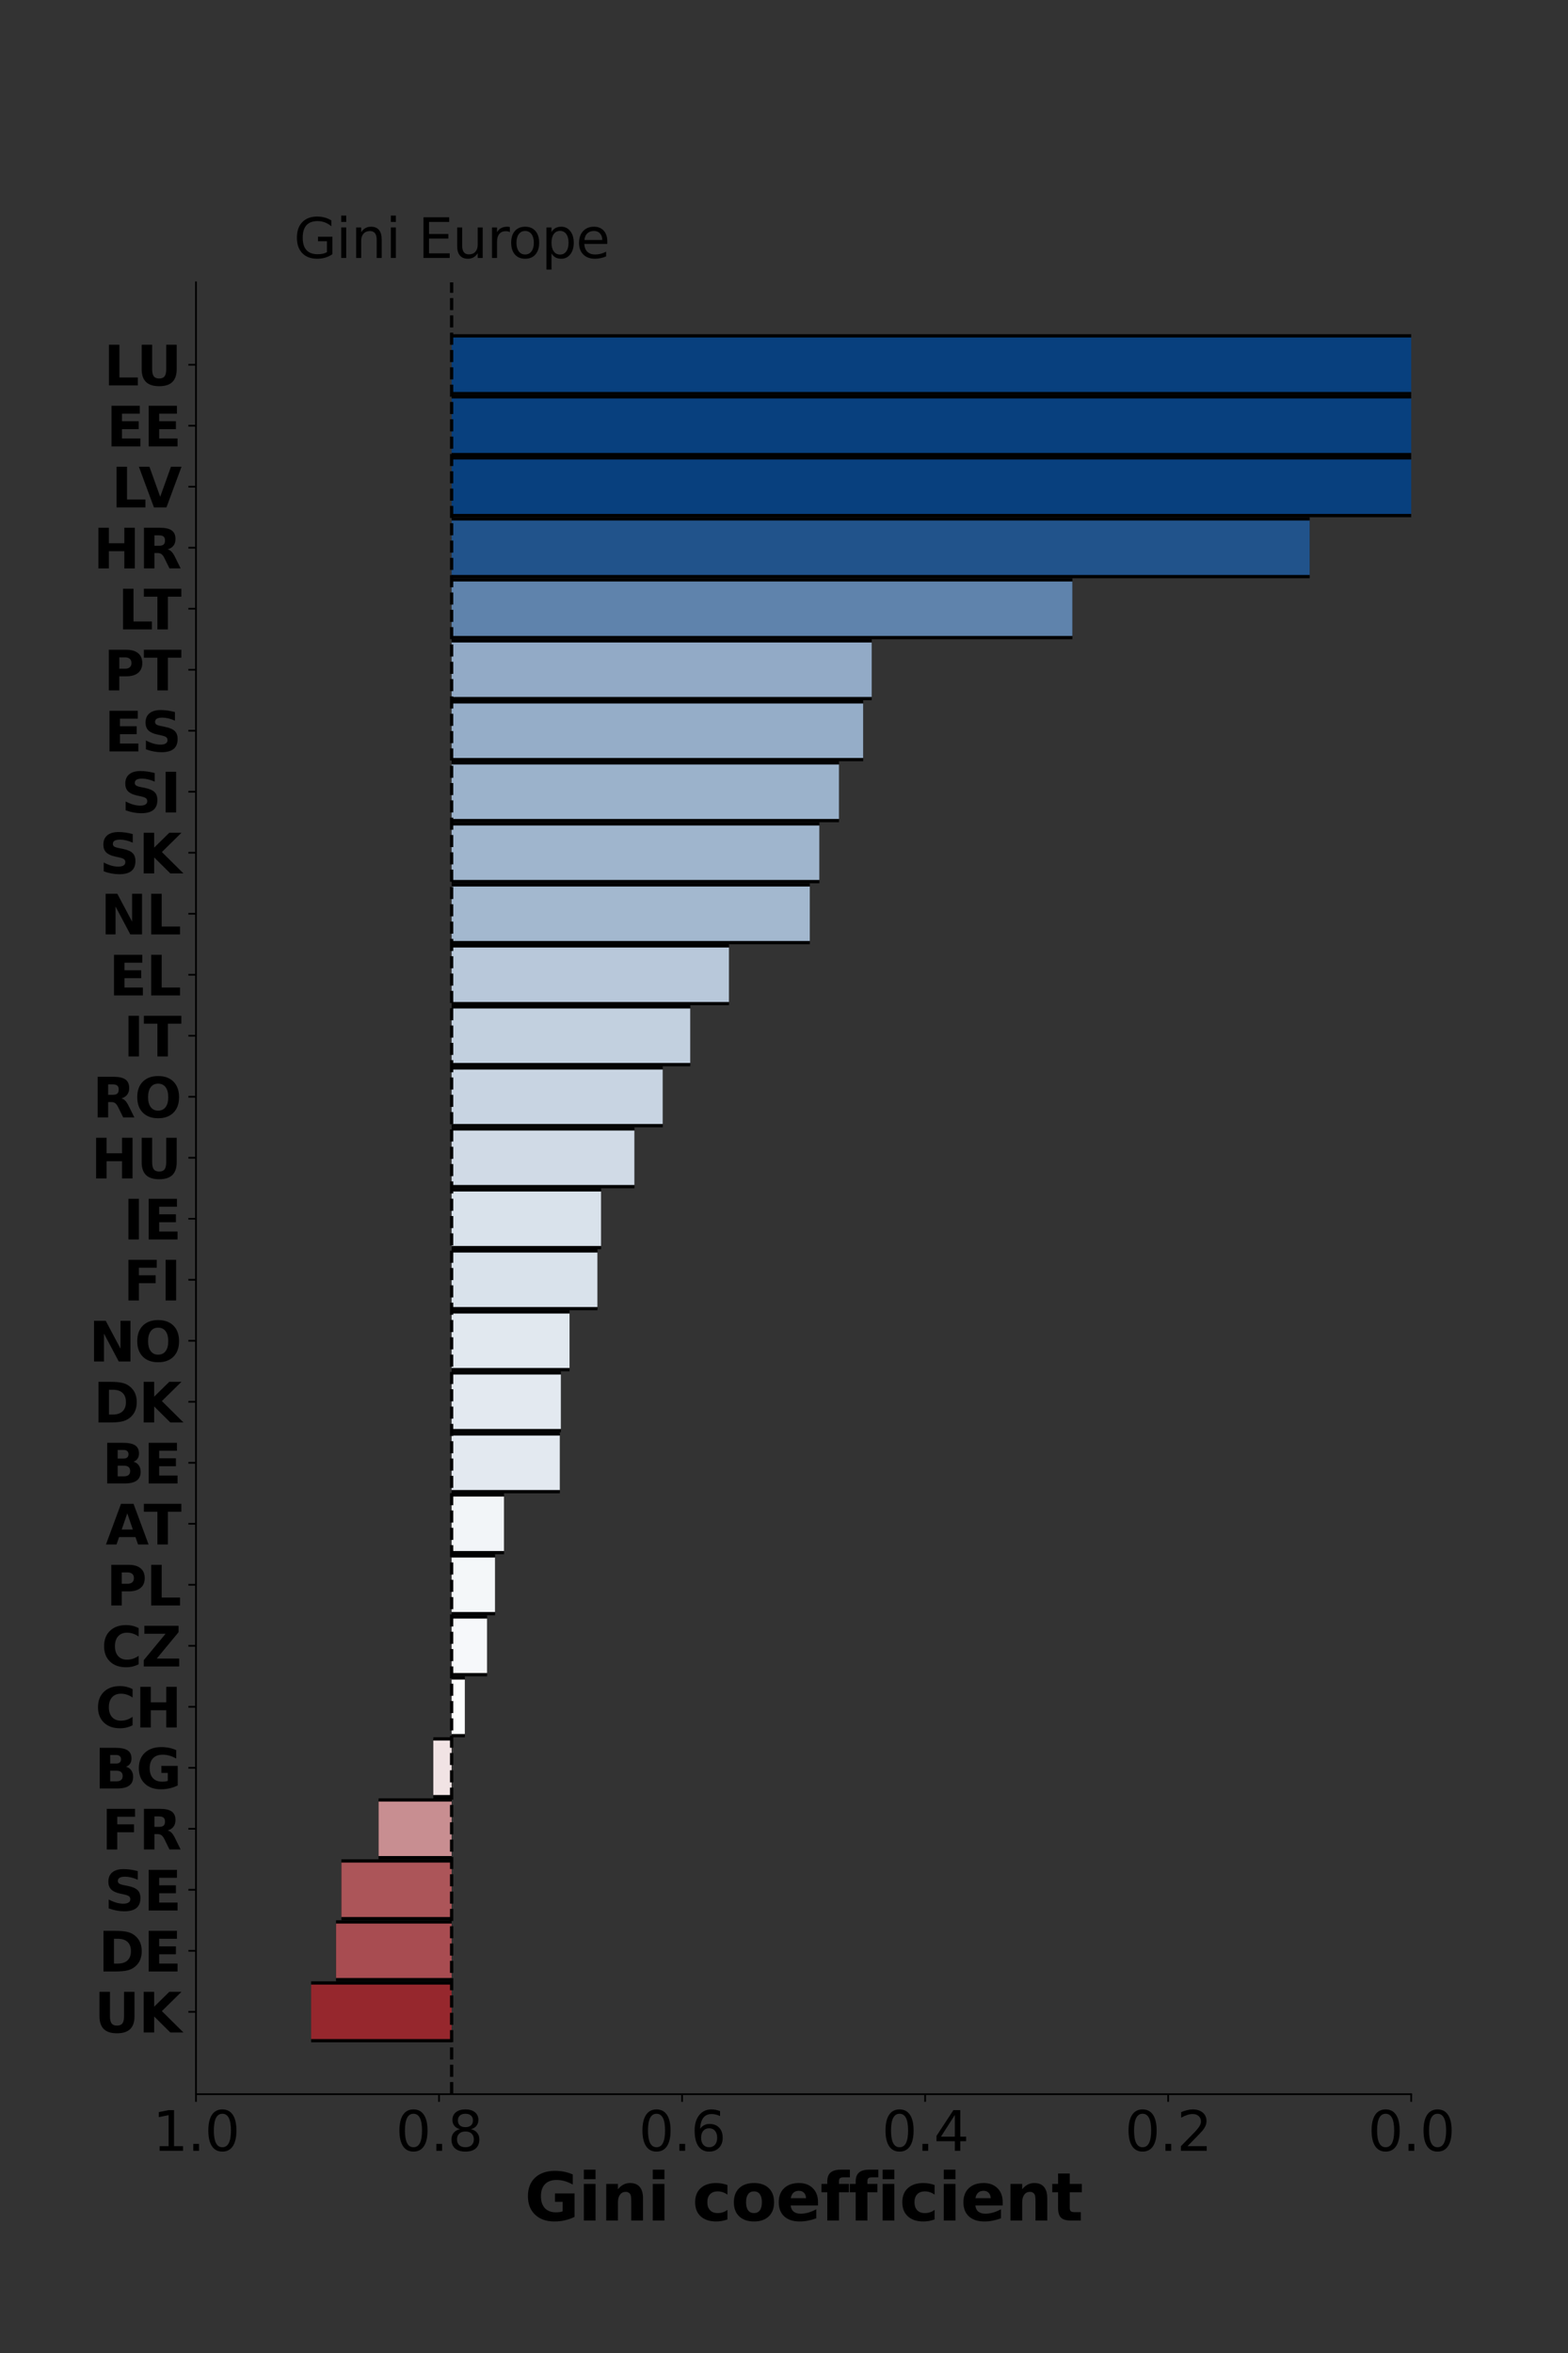 <?xml version="1.0" encoding="utf-8" standalone="no"?>
<!DOCTYPE svg PUBLIC "-//W3C//DTD SVG 1.1//EN"
  "http://www.w3.org/Graphics/SVG/1.1/DTD/svg11.dtd">
<svg xmlns:xlink="http://www.w3.org/1999/xlink" width="720pt" height="1080pt" viewBox="0 0 720 1080" xmlns="http://www.w3.org/2000/svg" version="1.1">
 <rect x="0" y="0" width="720" height="1080" fill="#333333" stroke="none"/>
 <defs>
  <style type="text/css">*{stroke-linejoin: round; stroke-linecap: butt}</style>
 </defs>
 <g id="figure_1">
  <g id="patch_1">
   <path d="M 0 1080 
L 720 1080 
L 720 0 
L 0 0 
L 0 1080 
z
" style="fill: none"/>
  </g>
  <g id="axes_1">
   <g id="patch_2">
    <path d="M 90 961.2 
L 648 961.2 
L 648 129.6 
L 90 129.6 
L 90 961.2 
z
" style="fill: none"/>
   </g>
   <g id="matplotlib.axis_1">
    <g id="xtick_1">
     <g id="line2d_1">
      <defs>
       <path id="m8bbf945f66" d="M 0 0 
L 0 3.5 
" style="stroke: #000000; stroke-width: 0.8"/>
      </defs>
      <g>
       <use xlink:href="#m8bbf945f66" x="648" y="961.2" style="stroke: #000000; stroke-width: 0.8"/>
      </g>
     </g>
     <g id="text_1">
      <!-- 0.0 -->
      <g transform="translate(628.121 987.196) scale(0.25 -0.25)">
       <defs>
        <path id="DejaVuSans-30" d="M 2034 4250 
Q 1547 4250 1301 3770 
Q 1056 3291 1056 2328 
Q 1056 1369 1301 889 
Q 1547 409 2034 409 
Q 2525 409 2770 889 
Q 3016 1369 3016 2328 
Q 3016 3291 2770 3770 
Q 2525 4250 2034 4250 
z
M 2034 4750 
Q 2819 4750 3233 4129 
Q 3647 3509 3647 2328 
Q 3647 1150 3233 529 
Q 2819 -91 2034 -91 
Q 1250 -91 836 529 
Q 422 1150 422 2328 
Q 422 3509 836 4129 
Q 1250 4750 2034 4750 
z
" transform="scale(0.016)"/>
        <path id="DejaVuSans-2e" d="M 684 794 
L 1344 794 
L 1344 0 
L 684 0 
L 684 794 
z
" transform="scale(0.016)"/>
       </defs>
       <use xlink:href="#DejaVuSans-30"/>
       <use xlink:href="#DejaVuSans-2e" x="63.623"/>
       <use xlink:href="#DejaVuSans-30" x="95.41"/>
      </g>
     </g>
    </g>
    <g id="xtick_2">
     <g id="line2d_2">
      <g>
       <use xlink:href="#m8bbf945f66" x="536.4" y="961.2" style="stroke: #000000; stroke-width: 0.8"/>
      </g>
     </g>
     <g id="text_2">
      <!-- 0.2 -->
      <g transform="translate(516.521 987.196) scale(0.25 -0.25)">
       <defs>
        <path id="DejaVuSans-32" d="M 1228 531 
L 3431 531 
L 3431 0 
L 469 0 
L 469 531 
Q 828 903 1448 1529 
Q 2069 2156 2228 2338 
Q 2531 2678 2651 2914 
Q 2772 3150 2772 3378 
Q 2772 3750 2511 3984 
Q 2250 4219 1831 4219 
Q 1534 4219 1204 4116 
Q 875 4013 500 3803 
L 500 4441 
Q 881 4594 1212 4672 
Q 1544 4750 1819 4750 
Q 2544 4750 2975 4387 
Q 3406 4025 3406 3419 
Q 3406 3131 3298 2873 
Q 3191 2616 2906 2266 
Q 2828 2175 2409 1742 
Q 1991 1309 1228 531 
z
" transform="scale(0.016)"/>
       </defs>
       <use xlink:href="#DejaVuSans-30"/>
       <use xlink:href="#DejaVuSans-2e" x="63.623"/>
       <use xlink:href="#DejaVuSans-32" x="95.41"/>
      </g>
     </g>
    </g>
    <g id="xtick_3">
     <g id="line2d_3">
      <g>
       <use xlink:href="#m8bbf945f66" x="424.8" y="961.2" style="stroke: #000000; stroke-width: 0.8"/>
      </g>
     </g>
     <g id="text_3">
      <!-- 0.4 -->
      <g transform="translate(404.921 987.196) scale(0.25 -0.25)">
       <defs>
        <path id="DejaVuSans-34" d="M 2419 4116 
L 825 1625 
L 2419 1625 
L 2419 4116 
z
M 2253 4666 
L 3047 4666 
L 3047 1625 
L 3713 1625 
L 3713 1100 
L 3047 1100 
L 3047 0 
L 2419 0 
L 2419 1100 
L 313 1100 
L 313 1709 
L 2253 4666 
z
" transform="scale(0.016)"/>
       </defs>
       <use xlink:href="#DejaVuSans-30"/>
       <use xlink:href="#DejaVuSans-2e" x="63.623"/>
       <use xlink:href="#DejaVuSans-34" x="95.41"/>
      </g>
     </g>
    </g>
    <g id="xtick_4">
     <g id="line2d_4">
      <g>
       <use xlink:href="#m8bbf945f66" x="313.2" y="961.2" style="stroke: #000000; stroke-width: 0.8"/>
      </g>
     </g>
     <g id="text_4">
      <!-- 0.6 -->
      <g transform="translate(293.321 987.196) scale(0.25 -0.25)">
       <defs>
        <path id="DejaVuSans-36" d="M 2113 2584 
Q 1688 2584 1439 2293 
Q 1191 2003 1191 1497 
Q 1191 994 1439 701 
Q 1688 409 2113 409 
Q 2538 409 2786 701 
Q 3034 994 3034 1497 
Q 3034 2003 2786 2293 
Q 2538 2584 2113 2584 
z
M 3366 4563 
L 3366 3988 
Q 3128 4100 2886 4159 
Q 2644 4219 2406 4219 
Q 1781 4219 1451 3797 
Q 1122 3375 1075 2522 
Q 1259 2794 1537 2939 
Q 1816 3084 2150 3084 
Q 2853 3084 3261 2657 
Q 3669 2231 3669 1497 
Q 3669 778 3244 343 
Q 2819 -91 2113 -91 
Q 1303 -91 875 529 
Q 447 1150 447 2328 
Q 447 3434 972 4092 
Q 1497 4750 2381 4750 
Q 2619 4750 2861 4703 
Q 3103 4656 3366 4563 
z
" transform="scale(0.016)"/>
       </defs>
       <use xlink:href="#DejaVuSans-30"/>
       <use xlink:href="#DejaVuSans-2e" x="63.623"/>
       <use xlink:href="#DejaVuSans-36" x="95.41"/>
      </g>
     </g>
    </g>
    <g id="xtick_5">
     <g id="line2d_5">
      <g>
       <use xlink:href="#m8bbf945f66" x="201.6" y="961.2" style="stroke: #000000; stroke-width: 0.8"/>
      </g>
     </g>
     <g id="text_5">
      <!-- 0.8 -->
      <g transform="translate(181.721 987.196) scale(0.25 -0.25)">
       <defs>
        <path id="DejaVuSans-38" d="M 2034 2216 
Q 1584 2216 1326 1975 
Q 1069 1734 1069 1313 
Q 1069 891 1326 650 
Q 1584 409 2034 409 
Q 2484 409 2743 651 
Q 3003 894 3003 1313 
Q 3003 1734 2745 1975 
Q 2488 2216 2034 2216 
z
M 1403 2484 
Q 997 2584 770 2862 
Q 544 3141 544 3541 
Q 544 4100 942 4425 
Q 1341 4750 2034 4750 
Q 2731 4750 3128 4425 
Q 3525 4100 3525 3541 
Q 3525 3141 3298 2862 
Q 3072 2584 2669 2484 
Q 3125 2378 3379 2068 
Q 3634 1759 3634 1313 
Q 3634 634 3220 271 
Q 2806 -91 2034 -91 
Q 1263 -91 848 271 
Q 434 634 434 1313 
Q 434 1759 690 2068 
Q 947 2378 1403 2484 
z
M 1172 3481 
Q 1172 3119 1398 2916 
Q 1625 2713 2034 2713 
Q 2441 2713 2670 2916 
Q 2900 3119 2900 3481 
Q 2900 3844 2670 4047 
Q 2441 4250 2034 4250 
Q 1625 4250 1398 4047 
Q 1172 3844 1172 3481 
z
" transform="scale(0.016)"/>
       </defs>
       <use xlink:href="#DejaVuSans-30"/>
       <use xlink:href="#DejaVuSans-2e" x="63.623"/>
       <use xlink:href="#DejaVuSans-38" x="95.41"/>
      </g>
     </g>
    </g>
    <g id="xtick_6">
     <g id="line2d_6">
      <g>
       <use xlink:href="#m8bbf945f66" x="90" y="961.2" style="stroke: #000000; stroke-width: 0.8"/>
      </g>
     </g>
     <g id="text_6">
      <!-- 1.0 -->
      <g transform="translate(70.121 987.196) scale(0.25 -0.25)">
       <defs>
        <path id="DejaVuSans-31" d="M 794 531 
L 1825 531 
L 1825 4091 
L 703 3866 
L 703 4441 
L 1819 4666 
L 2450 4666 
L 2450 531 
L 3481 531 
L 3481 0 
L 794 0 
L 794 531 
z
" transform="scale(0.016)"/>
       </defs>
       <use xlink:href="#DejaVuSans-31"/>
       <use xlink:href="#DejaVuSans-2e" x="63.623"/>
       <use xlink:href="#DejaVuSans-30" x="95.41"/>
      </g>
     </g>
    </g>
    <g id="text_7">
     <!-- Gini coefficient -->
     <g transform="translate(240.884 1019.191) scale(0.3 -0.3)">
      <defs>
       <path id="DejaVuSans-Bold-47" d="M 4781 347 
Q 4331 128 3847 18 
Q 3363 -91 2847 -91 
Q 1681 -91 1000 561 
Q 319 1213 319 2328 
Q 319 3456 1012 4103 
Q 1706 4750 2913 4750 
Q 3378 4750 3804 4662 
Q 4231 4575 4609 4403 
L 4609 3438 
Q 4219 3659 3833 3768 
Q 3447 3878 3059 3878 
Q 2341 3878 1952 3476 
Q 1563 3075 1563 2328 
Q 1563 1588 1938 1184 
Q 2313 781 3003 781 
Q 3191 781 3352 804 
Q 3513 828 3641 878 
L 3641 1784 
L 2906 1784 
L 2906 2591 
L 4781 2591 
L 4781 347 
z
" transform="scale(0.016)"/>
       <path id="DejaVuSans-Bold-69" d="M 538 3500 
L 1656 3500 
L 1656 0 
L 538 0 
L 538 3500 
z
M 538 4863 
L 1656 4863 
L 1656 3950 
L 538 3950 
L 538 4863 
z
" transform="scale(0.016)"/>
       <path id="DejaVuSans-Bold-6e" d="M 4056 2131 
L 4056 0 
L 2931 0 
L 2931 347 
L 2931 1631 
Q 2931 2084 2911 2256 
Q 2891 2428 2841 2509 
Q 2775 2619 2662 2680 
Q 2550 2741 2406 2741 
Q 2056 2741 1856 2470 
Q 1656 2200 1656 1722 
L 1656 0 
L 538 0 
L 538 3500 
L 1656 3500 
L 1656 2988 
Q 1909 3294 2193 3439 
Q 2478 3584 2822 3584 
Q 3428 3584 3742 3212 
Q 4056 2841 4056 2131 
z
" transform="scale(0.016)"/>
       <path id="DejaVuSans-Bold-20" transform="scale(0.016)"/>
       <path id="DejaVuSans-Bold-63" d="M 3366 3391 
L 3366 2478 
Q 3138 2634 2908 2709 
Q 2678 2784 2431 2784 
Q 1963 2784 1702 2511 
Q 1441 2238 1441 1747 
Q 1441 1256 1702 982 
Q 1963 709 2431 709 
Q 2694 709 2930 787 
Q 3166 866 3366 1019 
L 3366 103 
Q 3103 6 2833 -42 
Q 2563 -91 2291 -91 
Q 1344 -91 809 395 
Q 275 881 275 1747 
Q 275 2613 809 3098 
Q 1344 3584 2291 3584 
Q 2566 3584 2833 3536 
Q 3100 3488 3366 3391 
z
" transform="scale(0.016)"/>
       <path id="DejaVuSans-Bold-6f" d="M 2203 2784 
Q 1831 2784 1636 2517 
Q 1441 2250 1441 1747 
Q 1441 1244 1636 976 
Q 1831 709 2203 709 
Q 2569 709 2762 976 
Q 2956 1244 2956 1747 
Q 2956 2250 2762 2517 
Q 2569 2784 2203 2784 
z
M 2203 3584 
Q 3106 3584 3614 3096 
Q 4122 2609 4122 1747 
Q 4122 884 3614 396 
Q 3106 -91 2203 -91 
Q 1297 -91 786 396 
Q 275 884 275 1747 
Q 275 2609 786 3096 
Q 1297 3584 2203 3584 
z
" transform="scale(0.016)"/>
       <path id="DejaVuSans-Bold-65" d="M 4031 1759 
L 4031 1441 
L 1416 1441 
Q 1456 1047 1700 850 
Q 1944 653 2381 653 
Q 2734 653 3104 758 
Q 3475 863 3866 1075 
L 3866 213 
Q 3469 63 3072 -14 
Q 2675 -91 2278 -91 
Q 1328 -91 801 392 
Q 275 875 275 1747 
Q 275 2603 792 3093 
Q 1309 3584 2216 3584 
Q 3041 3584 3536 3087 
Q 4031 2591 4031 1759 
z
M 2881 2131 
Q 2881 2450 2695 2645 
Q 2509 2841 2209 2841 
Q 1884 2841 1681 2658 
Q 1478 2475 1428 2131 
L 2881 2131 
z
" transform="scale(0.016)"/>
       <path id="DejaVuSans-Bold-66" d="M 2841 4863 
L 2841 4128 
L 2222 4128 
Q 1984 4128 1890 4042 
Q 1797 3956 1797 3744 
L 1797 3500 
L 2753 3500 
L 2753 2700 
L 1797 2700 
L 1797 0 
L 678 0 
L 678 2700 
L 122 2700 
L 122 3500 
L 678 3500 
L 678 3744 
Q 678 4316 997 4589 
Q 1316 4863 1984 4863 
L 2841 4863 
z
" transform="scale(0.016)"/>
       <path id="DejaVuSans-Bold-74" d="M 1759 4494 
L 1759 3500 
L 2913 3500 
L 2913 2700 
L 1759 2700 
L 1759 1216 
Q 1759 972 1856 886 
Q 1953 800 2241 800 
L 2816 800 
L 2816 0 
L 1856 0 
Q 1194 0 917 276 
Q 641 553 641 1216 
L 641 2700 
L 84 2700 
L 84 3500 
L 641 3500 
L 641 4494 
L 1759 4494 
z
" transform="scale(0.016)"/>
      </defs>
      <use xlink:href="#DejaVuSans-Bold-47"/>
      <use xlink:href="#DejaVuSans-Bold-69" x="82.08"/>
      <use xlink:href="#DejaVuSans-Bold-6e" x="116.357"/>
      <use xlink:href="#DejaVuSans-Bold-69" x="187.549"/>
      <use xlink:href="#DejaVuSans-Bold-20" x="221.826"/>
      <use xlink:href="#DejaVuSans-Bold-63" x="256.641"/>
      <use xlink:href="#DejaVuSans-Bold-6f" x="315.918"/>
      <use xlink:href="#DejaVuSans-Bold-65" x="384.619"/>
      <use xlink:href="#DejaVuSans-Bold-66" x="452.441"/>
      <use xlink:href="#DejaVuSans-Bold-66" x="495.947"/>
      <use xlink:href="#DejaVuSans-Bold-69" x="539.453"/>
      <use xlink:href="#DejaVuSans-Bold-63" x="573.73"/>
      <use xlink:href="#DejaVuSans-Bold-69" x="633.008"/>
      <use xlink:href="#DejaVuSans-Bold-65" x="667.285"/>
      <use xlink:href="#DejaVuSans-Bold-6e" x="735.107"/>
      <use xlink:href="#DejaVuSans-Bold-74" x="806.299"/>
     </g>
    </g>
   </g>
   <g id="matplotlib.axis_2">
    <g id="ytick_1">
     <g id="line2d_7">
      <defs>
       <path id="ma9be006d92" d="M 0 0 
L -3.5 0 
" style="stroke: #000000; stroke-width: 0.8"/>
      </defs>
      <g>
       <use xlink:href="#ma9be006d92" x="90" y="923.4" style="stroke: #000000; stroke-width: 0.8"/>
      </g>
     </g>
     <g id="text_8">
      <!-- UK -->
      <g transform="translate(43.328 932.898) scale(0.25 -0.25)">
       <defs>
        <path id="DejaVuSans-Bold-55" d="M 588 4666 
L 1791 4666 
L 1791 1869 
Q 1791 1291 1980 1042 
Q 2169 794 2597 794 
Q 3028 794 3217 1042 
Q 3406 1291 3406 1869 
L 3406 4666 
L 4609 4666 
L 4609 1869 
Q 4609 878 4112 393 
Q 3616 -91 2597 -91 
Q 1581 -91 1084 393 
Q 588 878 588 1869 
L 588 4666 
z
" transform="scale(0.016)"/>
        <path id="DejaVuSans-Bold-4b" d="M 588 4666 
L 1791 4666 
L 1791 2963 
L 3525 4666 
L 4922 4666 
L 2675 2456 
L 5153 0 
L 3647 0 
L 1791 1838 
L 1791 0 
L 588 0 
L 588 4666 
z
" transform="scale(0.016)"/>
       </defs>
       <use xlink:href="#DejaVuSans-Bold-55"/>
       <use xlink:href="#DejaVuSans-Bold-4b" x="81.201"/>
      </g>
     </g>
    </g>
    <g id="ytick_2">
     <g id="line2d_8">
      <g>
       <use xlink:href="#ma9be006d92" x="90" y="895.4" style="stroke: #000000; stroke-width: 0.8"/>
      </g>
     </g>
     <g id="text_9">
      <!-- DE -->
      <g transform="translate(45.168 904.898) scale(0.25 -0.25)">
       <defs>
        <path id="DejaVuSans-Bold-44" d="M 1791 3756 
L 1791 909 
L 2222 909 
Q 2959 909 3348 1275 
Q 3738 1641 3738 2338 
Q 3738 3031 3350 3393 
Q 2963 3756 2222 3756 
L 1791 3756 
z
M 588 4666 
L 1856 4666 
Q 2919 4666 3439 4514 
Q 3959 4363 4331 4000 
Q 4659 3684 4818 3271 
Q 4978 2859 4978 2338 
Q 4978 1809 4818 1395 
Q 4659 981 4331 666 
Q 3956 303 3431 151 
Q 2906 0 1856 0 
L 588 0 
L 588 4666 
z
" transform="scale(0.016)"/>
        <path id="DejaVuSans-Bold-45" d="M 588 4666 
L 3834 4666 
L 3834 3756 
L 1791 3756 
L 1791 2888 
L 3713 2888 
L 3713 1978 
L 1791 1978 
L 1791 909 
L 3903 909 
L 3903 0 
L 588 0 
L 588 4666 
z
" transform="scale(0.016)"/>
       </defs>
       <use xlink:href="#DejaVuSans-Bold-44"/>
       <use xlink:href="#DejaVuSans-Bold-45" x="83.008"/>
      </g>
     </g>
    </g>
    <g id="ytick_3">
     <g id="line2d_9">
      <g>
       <use xlink:href="#ma9be006d92" x="90" y="867.4" style="stroke: #000000; stroke-width: 0.8"/>
      </g>
     </g>
     <g id="text_10">
      <!-- SE -->
      <g transform="translate(47.918 876.898) scale(0.25 -0.25)">
       <defs>
        <path id="DejaVuSans-Bold-53" d="M 3834 4519 
L 3834 3531 
Q 3450 3703 3084 3790 
Q 2719 3878 2394 3878 
Q 1963 3878 1756 3759 
Q 1550 3641 1550 3391 
Q 1550 3203 1689 3098 
Q 1828 2994 2194 2919 
L 2706 2816 
Q 3484 2659 3812 2340 
Q 4141 2022 4141 1434 
Q 4141 663 3683 286 
Q 3225 -91 2284 -91 
Q 1841 -91 1394 -6 
Q 947 78 500 244 
L 500 1259 
Q 947 1022 1364 901 
Q 1781 781 2169 781 
Q 2563 781 2772 912 
Q 2981 1044 2981 1288 
Q 2981 1506 2839 1625 
Q 2697 1744 2272 1838 
L 1806 1941 
Q 1106 2091 782 2419 
Q 459 2747 459 3303 
Q 459 4000 909 4375 
Q 1359 4750 2203 4750 
Q 2588 4750 2994 4692 
Q 3400 4634 3834 4519 
z
" transform="scale(0.016)"/>
       </defs>
       <use xlink:href="#DejaVuSans-Bold-53"/>
       <use xlink:href="#DejaVuSans-Bold-45" x="72.021"/>
      </g>
     </g>
    </g>
    <g id="ytick_4">
     <g id="line2d_10">
      <g>
       <use xlink:href="#ma9be006d92" x="90" y="839.4" style="stroke: #000000; stroke-width: 0.8"/>
      </g>
     </g>
     <g id="text_11">
      <!-- FR -->
      <g transform="translate(46.672 848.898) scale(0.25 -0.25)">
       <defs>
        <path id="DejaVuSans-Bold-46" d="M 588 4666 
L 3834 4666 
L 3834 3756 
L 1791 3756 
L 1791 2888 
L 3713 2888 
L 3713 1978 
L 1791 1978 
L 1791 0 
L 588 0 
L 588 4666 
z
" transform="scale(0.016)"/>
        <path id="DejaVuSans-Bold-52" d="M 2297 2597 
Q 2675 2597 2839 2737 
Q 3003 2878 3003 3200 
Q 3003 3519 2839 3656 
Q 2675 3794 2297 3794 
L 1791 3794 
L 1791 2597 
L 2297 2597 
z
M 1791 1766 
L 1791 0 
L 588 0 
L 588 4666 
L 2425 4666 
Q 3347 4666 3776 4356 
Q 4206 4047 4206 3378 
Q 4206 2916 3982 2619 
Q 3759 2322 3309 2181 
Q 3556 2125 3751 1926 
Q 3947 1728 4147 1325 
L 4800 0 
L 3519 0 
L 2950 1159 
Q 2778 1509 2601 1637 
Q 2425 1766 2131 1766 
L 1791 1766 
z
" transform="scale(0.016)"/>
       </defs>
       <use xlink:href="#DejaVuSans-Bold-46"/>
       <use xlink:href="#DejaVuSans-Bold-52" x="68.311"/>
      </g>
     </g>
    </g>
    <g id="ytick_5">
     <g id="line2d_11">
      <g>
       <use xlink:href="#ma9be006d92" x="90" y="811.4" style="stroke: #000000; stroke-width: 0.8"/>
      </g>
     </g>
     <g id="text_12">
      <!-- BG -->
      <g transform="translate(43.426 820.898) scale(0.25 -0.25)">
       <defs>
        <path id="DejaVuSans-Bold-42" d="M 2456 2859 
Q 2741 2859 2887 2984 
Q 3034 3109 3034 3353 
Q 3034 3594 2887 3720 
Q 2741 3847 2456 3847 
L 1791 3847 
L 1791 2859 
L 2456 2859 
z
M 2497 819 
Q 2859 819 3042 972 
Q 3225 1125 3225 1434 
Q 3225 1738 3044 1889 
Q 2863 2041 2497 2041 
L 1791 2041 
L 1791 819 
L 2497 819 
z
M 3616 2497 
Q 4003 2384 4215 2081 
Q 4428 1778 4428 1338 
Q 4428 663 3972 331 
Q 3516 0 2584 0 
L 588 0 
L 588 4666 
L 2394 4666 
Q 3366 4666 3802 4372 
Q 4238 4078 4238 3431 
Q 4238 3091 4078 2852 
Q 3919 2613 3616 2497 
z
" transform="scale(0.016)"/>
       </defs>
       <use xlink:href="#DejaVuSans-Bold-42"/>
       <use xlink:href="#DejaVuSans-Bold-47" x="76.221"/>
      </g>
     </g>
    </g>
    <g id="ytick_6">
     <g id="line2d_12">
      <g>
       <use xlink:href="#ma9be006d92" x="90" y="783.4" style="stroke: #000000; stroke-width: 0.8"/>
      </g>
     </g>
     <g id="text_13">
      <!-- CH -->
      <g transform="translate(43.73 792.898) scale(0.25 -0.25)">
       <defs>
        <path id="DejaVuSans-Bold-43" d="M 4288 256 
Q 3956 84 3597 -3 
Q 3238 -91 2847 -91 
Q 1681 -91 1000 561 
Q 319 1213 319 2328 
Q 319 3447 1000 4098 
Q 1681 4750 2847 4750 
Q 3238 4750 3597 4662 
Q 3956 4575 4288 4403 
L 4288 3438 
Q 3953 3666 3628 3772 
Q 3303 3878 2944 3878 
Q 2300 3878 1931 3465 
Q 1563 3053 1563 2328 
Q 1563 1606 1931 1193 
Q 2300 781 2944 781 
Q 3303 781 3628 887 
Q 3953 994 4288 1222 
L 4288 256 
z
" transform="scale(0.016)"/>
        <path id="DejaVuSans-Bold-48" d="M 588 4666 
L 1791 4666 
L 1791 2888 
L 3566 2888 
L 3566 4666 
L 4769 4666 
L 4769 0 
L 3566 0 
L 3566 1978 
L 1791 1978 
L 1791 0 
L 588 0 
L 588 4666 
z
" transform="scale(0.016)"/>
       </defs>
       <use xlink:href="#DejaVuSans-Bold-43"/>
       <use xlink:href="#DejaVuSans-Bold-48" x="73.389"/>
      </g>
     </g>
    </g>
    <g id="ytick_7">
     <g id="line2d_13">
      <g>
       <use xlink:href="#ma9be006d92" x="90" y="755.4" style="stroke: #000000; stroke-width: 0.8"/>
      </g>
     </g>
     <g id="text_14">
      <!-- CZ -->
      <g transform="translate(46.523 764.898) scale(0.25 -0.25)">
       <defs>
        <path id="DejaVuSans-Bold-5a" d="M 359 4666 
L 4281 4666 
L 4281 3938 
L 1778 909 
L 4353 909 
L 4353 0 
L 288 0 
L 288 728 
L 2791 3756 
L 359 3756 
L 359 4666 
z
" transform="scale(0.016)"/>
       </defs>
       <use xlink:href="#DejaVuSans-Bold-43"/>
       <use xlink:href="#DejaVuSans-Bold-5a" x="73.389"/>
      </g>
     </g>
    </g>
    <g id="ytick_8">
     <g id="line2d_14">
      <g>
       <use xlink:href="#ma9be006d92" x="90" y="727.4" style="stroke: #000000; stroke-width: 0.8"/>
      </g>
     </g>
     <g id="text_15">
      <!-- PL -->
      <g transform="translate(48.746 736.898) scale(0.25 -0.25)">
       <defs>
        <path id="DejaVuSans-Bold-50" d="M 588 4666 
L 2584 4666 
Q 3475 4666 3951 4270 
Q 4428 3875 4428 3144 
Q 4428 2409 3951 2014 
Q 3475 1619 2584 1619 
L 1791 1619 
L 1791 0 
L 588 0 
L 588 4666 
z
M 1791 3794 
L 1791 2491 
L 2456 2491 
Q 2806 2491 2997 2661 
Q 3188 2831 3188 3144 
Q 3188 3456 2997 3625 
Q 2806 3794 2456 3794 
L 1791 3794 
z
" transform="scale(0.016)"/>
        <path id="DejaVuSans-Bold-4c" d="M 588 4666 
L 1791 4666 
L 1791 909 
L 3903 909 
L 3903 0 
L 588 0 
L 588 4666 
z
" transform="scale(0.016)"/>
       </defs>
       <use xlink:href="#DejaVuSans-Bold-50"/>
       <use xlink:href="#DejaVuSans-Bold-4c" x="73.291"/>
      </g>
     </g>
    </g>
    <g id="ytick_9">
     <g id="line2d_15">
      <g>
       <use xlink:href="#ma9be006d92" x="90" y="699.4" style="stroke: #000000; stroke-width: 0.8"/>
      </g>
     </g>
     <g id="text_16">
      <!-- AT -->
      <g transform="translate(48.535 708.898) scale(0.25 -0.25)">
       <defs>
        <path id="DejaVuSans-Bold-41" d="M 3419 850 
L 1538 850 
L 1241 0 
L 31 0 
L 1759 4666 
L 3194 4666 
L 4922 0 
L 3713 0 
L 3419 850 
z
M 1838 1716 
L 3116 1716 
L 2478 3572 
L 1838 1716 
z
" transform="scale(0.016)"/>
        <path id="DejaVuSans-Bold-54" d="M 31 4666 
L 4331 4666 
L 4331 3756 
L 2784 3756 
L 2784 0 
L 1581 0 
L 1581 3756 
L 31 3756 
L 31 4666 
z
" transform="scale(0.016)"/>
       </defs>
       <use xlink:href="#DejaVuSans-Bold-41"/>
       <use xlink:href="#DejaVuSans-Bold-54" x="69.643"/>
      </g>
     </g>
    </g>
    <g id="ytick_10">
     <g id="line2d_16">
      <g>
       <use xlink:href="#ma9be006d92" x="90" y="671.4" style="stroke: #000000; stroke-width: 0.8"/>
      </g>
     </g>
     <g id="text_17">
      <!-- BE -->
      <g transform="translate(46.867 680.898) scale(0.25 -0.25)">
       <use xlink:href="#DejaVuSans-Bold-42"/>
       <use xlink:href="#DejaVuSans-Bold-45" x="76.221"/>
      </g>
     </g>
    </g>
    <g id="ytick_11">
     <g id="line2d_17">
      <g>
       <use xlink:href="#ma9be006d92" x="90" y="643.4" style="stroke: #000000; stroke-width: 0.8"/>
      </g>
     </g>
     <g id="text_18">
      <!-- DK -->
      <g transform="translate(42.875 652.898) scale(0.25 -0.25)">
       <use xlink:href="#DejaVuSans-Bold-44"/>
       <use xlink:href="#DejaVuSans-Bold-4b" x="83.008"/>
      </g>
     </g>
    </g>
    <g id="ytick_12">
     <g id="line2d_18">
      <g>
       <use xlink:href="#ma9be006d92" x="90" y="615.4" style="stroke: #000000; stroke-width: 0.8"/>
      </g>
     </g>
     <g id="text_19">
      <!-- NO -->
      <g transform="translate(40.824 624.898) scale(0.25 -0.25)">
       <defs>
        <path id="DejaVuSans-Bold-4e" d="M 588 4666 
L 1931 4666 
L 3628 1466 
L 3628 4666 
L 4769 4666 
L 4769 0 
L 3425 0 
L 1728 3200 
L 1728 0 
L 588 0 
L 588 4666 
z
" transform="scale(0.016)"/>
        <path id="DejaVuSans-Bold-4f" d="M 2719 3878 
Q 2169 3878 1866 3472 
Q 1563 3066 1563 2328 
Q 1563 1594 1866 1187 
Q 2169 781 2719 781 
Q 3272 781 3575 1187 
Q 3878 1594 3878 2328 
Q 3878 3066 3575 3472 
Q 3272 3878 2719 3878 
z
M 2719 4750 
Q 3844 4750 4481 4106 
Q 5119 3463 5119 2328 
Q 5119 1197 4481 553 
Q 3844 -91 2719 -91 
Q 1597 -91 958 553 
Q 319 1197 319 2328 
Q 319 3463 958 4106 
Q 1597 4750 2719 4750 
z
" transform="scale(0.016)"/>
       </defs>
       <use xlink:href="#DejaVuSans-Bold-4e"/>
       <use xlink:href="#DejaVuSans-Bold-4f" x="83.691"/>
      </g>
     </g>
    </g>
    <g id="ytick_13">
     <g id="line2d_19">
      <g>
       <use xlink:href="#ma9be006d92" x="90" y="587.4" style="stroke: #000000; stroke-width: 0.8"/>
      </g>
     </g>
     <g id="text_20">
      <!-- FI -->
      <g transform="translate(56.621 596.898) scale(0.25 -0.25)">
       <defs>
        <path id="DejaVuSans-Bold-49" d="M 588 4666 
L 1791 4666 
L 1791 0 
L 588 0 
L 588 4666 
z
" transform="scale(0.016)"/>
       </defs>
       <use xlink:href="#DejaVuSans-Bold-46"/>
       <use xlink:href="#DejaVuSans-Bold-49" x="68.311"/>
      </g>
     </g>
    </g>
    <g id="ytick_14">
     <g id="line2d_20">
      <g>
       <use xlink:href="#ma9be006d92" x="90" y="559.4" style="stroke: #000000; stroke-width: 0.8"/>
      </g>
     </g>
     <g id="text_21">
      <!-- IE -->
      <g transform="translate(56.621 568.898) scale(0.25 -0.25)">
       <use xlink:href="#DejaVuSans-Bold-49"/>
       <use xlink:href="#DejaVuSans-Bold-45" x="37.207"/>
      </g>
     </g>
    </g>
    <g id="ytick_15">
     <g id="line2d_21">
      <g>
       <use xlink:href="#ma9be006d92" x="90" y="531.4" style="stroke: #000000; stroke-width: 0.8"/>
      </g>
     </g>
     <g id="text_22">
      <!-- HU -->
      <g transform="translate(41.777 540.898) scale(0.25 -0.25)">
       <use xlink:href="#DejaVuSans-Bold-48"/>
       <use xlink:href="#DejaVuSans-Bold-55" x="83.691"/>
      </g>
     </g>
    </g>
    <g id="ytick_16">
     <g id="line2d_22">
      <g>
       <use xlink:href="#ma9be006d92" x="90" y="503.4" style="stroke: #000000; stroke-width: 0.8"/>
      </g>
     </g>
     <g id="text_23">
      <!-- RO -->
      <g transform="translate(42.496 512.898) scale(0.25 -0.25)">
       <use xlink:href="#DejaVuSans-Bold-52"/>
       <use xlink:href="#DejaVuSans-Bold-4f" x="77.002"/>
      </g>
     </g>
    </g>
    <g id="ytick_17">
     <g id="line2d_23">
      <g>
       <use xlink:href="#ma9be006d92" x="90" y="475.4" style="stroke: #000000; stroke-width: 0.8"/>
      </g>
     </g>
     <g id="text_24">
      <!-- IT -->
      <g transform="translate(56.645 484.898) scale(0.25 -0.25)">
       <use xlink:href="#DejaVuSans-Bold-49"/>
       <use xlink:href="#DejaVuSans-Bold-54" x="37.207"/>
      </g>
     </g>
    </g>
    <g id="ytick_18">
     <g id="line2d_24">
      <g>
       <use xlink:href="#ma9be006d92" x="90" y="447.4" style="stroke: #000000; stroke-width: 0.8"/>
      </g>
     </g>
     <g id="text_25">
      <!-- EL -->
      <g transform="translate(49.992 456.898) scale(0.25 -0.25)">
       <use xlink:href="#DejaVuSans-Bold-45"/>
       <use xlink:href="#DejaVuSans-Bold-4c" x="68.311"/>
      </g>
     </g>
    </g>
    <g id="ytick_19">
     <g id="line2d_25">
      <g>
       <use xlink:href="#ma9be006d92" x="90" y="419.4" style="stroke: #000000; stroke-width: 0.8"/>
      </g>
     </g>
     <g id="text_26">
      <!-- NL -->
      <g transform="translate(46.148 428.898) scale(0.25 -0.25)">
       <use xlink:href="#DejaVuSans-Bold-4e"/>
       <use xlink:href="#DejaVuSans-Bold-4c" x="83.691"/>
      </g>
     </g>
    </g>
    <g id="ytick_20">
     <g id="line2d_26">
      <g>
       <use xlink:href="#ma9be006d92" x="90" y="391.4" style="stroke: #000000; stroke-width: 0.8"/>
      </g>
     </g>
     <g id="text_27">
      <!-- SK -->
      <g transform="translate(45.625 400.898) scale(0.25 -0.25)">
       <use xlink:href="#DejaVuSans-Bold-53"/>
       <use xlink:href="#DejaVuSans-Bold-4b" x="72.021"/>
      </g>
     </g>
    </g>
    <g id="ytick_21">
     <g id="line2d_27">
      <g>
       <use xlink:href="#ma9be006d92" x="90" y="363.4" style="stroke: #000000; stroke-width: 0.8"/>
      </g>
     </g>
     <g id="text_28">
      <!-- SI -->
      <g transform="translate(55.695 372.898) scale(0.25 -0.25)">
       <use xlink:href="#DejaVuSans-Bold-53"/>
       <use xlink:href="#DejaVuSans-Bold-49" x="72.021"/>
      </g>
     </g>
    </g>
    <g id="ytick_22">
     <g id="line2d_28">
      <g>
       <use xlink:href="#ma9be006d92" x="90" y="335.4" style="stroke: #000000; stroke-width: 0.8"/>
      </g>
     </g>
     <g id="text_29">
      <!-- ES -->
      <g transform="translate(47.918 344.898) scale(0.25 -0.25)">
       <use xlink:href="#DejaVuSans-Bold-45"/>
       <use xlink:href="#DejaVuSans-Bold-53" x="68.311"/>
      </g>
     </g>
    </g>
    <g id="ytick_23">
     <g id="line2d_29">
      <g>
       <use xlink:href="#ma9be006d92" x="90" y="307.4" style="stroke: #000000; stroke-width: 0.8"/>
      </g>
     </g>
     <g id="text_30">
      <!-- PT -->
      <g transform="translate(47.621 316.898) scale(0.25 -0.25)">
       <use xlink:href="#DejaVuSans-Bold-50"/>
       <use xlink:href="#DejaVuSans-Bold-54" x="73.291"/>
      </g>
     </g>
    </g>
    <g id="ytick_24">
     <g id="line2d_30">
      <g>
       <use xlink:href="#ma9be006d92" x="90" y="279.4" style="stroke: #000000; stroke-width: 0.8"/>
      </g>
     </g>
     <g id="text_31">
      <!-- LT -->
      <g transform="translate(54.141 288.898) scale(0.25 -0.25)">
       <use xlink:href="#DejaVuSans-Bold-4c"/>
       <use xlink:href="#DejaVuSans-Bold-54" x="47.221"/>
      </g>
     </g>
    </g>
    <g id="ytick_25">
     <g id="line2d_31">
      <g>
       <use xlink:href="#ma9be006d92" x="90" y="251.4" style="stroke: #000000; stroke-width: 0.8"/>
      </g>
     </g>
     <g id="text_32">
      <!-- HR -->
      <g transform="translate(42.828 260.898) scale(0.25 -0.25)">
       <use xlink:href="#DejaVuSans-Bold-48"/>
       <use xlink:href="#DejaVuSans-Bold-52" x="83.691"/>
      </g>
     </g>
    </g>
    <g id="ytick_26">
     <g id="line2d_32">
      <g>
       <use xlink:href="#ma9be006d92" x="90" y="223.4" style="stroke: #000000; stroke-width: 0.8"/>
      </g>
     </g>
     <g id="text_33">
      <!-- LV -->
      <g transform="translate(51.16 232.898) scale(0.25 -0.25)">
       <defs>
        <path id="DejaVuSans-Bold-56" d="M 31 4666 
L 1241 4666 
L 2478 1222 
L 3713 4666 
L 4922 4666 
L 3194 0 
L 1759 0 
L 31 4666 
z
" transform="scale(0.016)"/>
       </defs>
       <use xlink:href="#DejaVuSans-Bold-4c"/>
       <use xlink:href="#DejaVuSans-Bold-56" x="49.971"/>
      </g>
     </g>
    </g>
    <g id="ytick_27">
     <g id="line2d_33">
      <g>
       <use xlink:href="#ma9be006d92" x="90" y="195.4" style="stroke: #000000; stroke-width: 0.8"/>
      </g>
     </g>
     <g id="text_34">
      <!-- EE -->
      <g transform="translate(48.844 204.898) scale(0.25 -0.25)">
       <use xlink:href="#DejaVuSans-Bold-45"/>
       <use xlink:href="#DejaVuSans-Bold-45" x="68.311"/>
      </g>
     </g>
    </g>
    <g id="ytick_28">
     <g id="line2d_34">
      <g>
       <use xlink:href="#ma9be006d92" x="90" y="167.4" style="stroke: #000000; stroke-width: 0.8"/>
      </g>
     </g>
     <g id="text_35">
      <!-- LU -->
      <g transform="translate(47.676 176.898) scale(0.25 -0.25)">
       <use xlink:href="#DejaVuSans-Bold-4c"/>
       <use xlink:href="#DejaVuSans-Bold-55" x="60.096"/>
      </g>
     </g>
    </g>
   </g>
   <g id="LineCollection_1">
    <path d="M 207.377 923.4 
L 142.859 923.4 
" clip-path="url(#p4b012714ed)" style="fill: none; stroke: #000000; stroke-width: 28"/>
    <path d="M 207.377 923.4 
L 142.859 923.4 
" clip-path="url(#p4b012714ed)" style="fill: none; stroke: #96272d; stroke-width: 25"/>
    <g id="LineCollection_2">
     <path d="M 207.377 895.4 
L 154.299 895.4 
" clip-path="url(#p4b012714ed)" style="fill: none; stroke: #000000; stroke-width: 28"/>
     <path d="M 207.377 895.4 
L 154.299 895.4 
" clip-path="url(#p4b012714ed)" style="fill: none; stroke: #a84c51; stroke-width: 25"/>
     <g id="LineCollection_3">
      <path d="M 207.377 867.4 
L 156.765 867.4 
" clip-path="url(#p4b012714ed)" style="fill: none; stroke: #000000; stroke-width: 28"/>
      <path d="M 207.377 867.4 
L 156.765 867.4 
" clip-path="url(#p4b012714ed)" style="fill: none; stroke: #ac5559; stroke-width: 25"/>
      <g id="LineCollection_4">
       <path d="M 207.377 839.4 
L 173.838 839.4 
" clip-path="url(#p4b012714ed)" style="fill: none; stroke: #000000; stroke-width: 28"/>
       <path d="M 207.377 839.4 
L 173.838 839.4 
" clip-path="url(#p4b012714ed)" style="fill: none; stroke: #c88e91; stroke-width: 25"/>
       <g id="LineCollection_5">
        <path d="M 207.377 811.4 
L 198.966 811.4 
" clip-path="url(#p4b012714ed)" style="fill: none; stroke: #000000; stroke-width: 28"/>
        <path d="M 207.377 811.4 
L 198.966 811.4 
" clip-path="url(#p4b012714ed)" style="fill: none; stroke: #f1e3e4; stroke-width: 25"/>
        <g id="LineCollection_6">
         <path d="M 207.377 783.4 
L 213.449 783.4 
" clip-path="url(#p4b012714ed)" style="fill: none; stroke: #000000; stroke-width: 28"/>
         <path d="M 207.377 783.4 
L 213.449 783.4 
" clip-path="url(#p4b012714ed)" style="fill: none; stroke: #fcfdfd; stroke-width: 25"/>
         <g id="LineCollection_7">
          <path d="M 207.377 755.4 
L 223.651 755.4 
" clip-path="url(#p4b012714ed)" style="fill: none; stroke: #000000; stroke-width: 28"/>
          <path d="M 207.377 755.4 
L 223.651 755.4 
" clip-path="url(#p4b012714ed)" style="fill: none; stroke: #f6f8fa; stroke-width: 25"/>
          <g id="LineCollection_8">
           <path d="M 207.377 727.4 
L 227.311 727.4 
" clip-path="url(#p4b012714ed)" style="fill: none; stroke: #000000; stroke-width: 28"/>
           <path d="M 207.377 727.4 
L 227.311 727.4 
" clip-path="url(#p4b012714ed)" style="fill: none; stroke: #f4f7f9; stroke-width: 25"/>
           <g id="LineCollection_9">
            <path d="M 207.377 699.4 
L 231.429 699.4 
" clip-path="url(#p4b012714ed)" style="fill: none; stroke: #000000; stroke-width: 28"/>
            <path d="M 207.377 699.4 
L 231.429 699.4 
" clip-path="url(#p4b012714ed)" style="fill: none; stroke: #f2f5f8; stroke-width: 25"/>
            <g id="LineCollection_10">
             <path d="M 207.377 671.4 
L 257.068 671.4 
" clip-path="url(#p4b012714ed)" style="fill: none; stroke: #000000; stroke-width: 28"/>
             <path d="M 207.377 671.4 
L 257.068 671.4 
" clip-path="url(#p4b012714ed)" style="fill: none; stroke: #e3e9f0; stroke-width: 25"/>
             <g id="LineCollection_11">
              <path d="M 207.377 643.4 
L 257.555 643.4 
" clip-path="url(#p4b012714ed)" style="fill: none; stroke: #000000; stroke-width: 28"/>
              <path d="M 207.377 643.4 
L 257.555 643.4 
" clip-path="url(#p4b012714ed)" style="fill: none; stroke: #e3e9f0; stroke-width: 25"/>
              <g id="LineCollection_12">
               <path d="M 207.377 615.4 
L 261.527 615.4 
" clip-path="url(#p4b012714ed)" style="fill: none; stroke: #000000; stroke-width: 28"/>
               <path d="M 207.377 615.4 
L 261.527 615.4 
" clip-path="url(#p4b012714ed)" style="fill: none; stroke: #e1e8ef; stroke-width: 25"/>
               <g id="LineCollection_13">
                <path d="M 207.377 587.4 
L 274.335 587.4 
" clip-path="url(#p4b012714ed)" style="fill: none; stroke: #000000; stroke-width: 28"/>
                <path d="M 207.377 587.4 
L 274.335 587.4 
" clip-path="url(#p4b012714ed)" style="fill: none; stroke: #d9e2eb; stroke-width: 25"/>
                <g id="LineCollection_14">
                 <path d="M 207.377 559.4 
L 276.009 559.4 
" clip-path="url(#p4b012714ed)" style="fill: none; stroke: #000000; stroke-width: 28"/>
                 <path d="M 207.377 559.4 
L 276.009 559.4 
" clip-path="url(#p4b012714ed)" style="fill: none; stroke: #d9e2eb; stroke-width: 25"/>
                 <g id="LineCollection_15">
                  <path d="M 207.377 531.4 
L 291.319 531.4 
" clip-path="url(#p4b012714ed)" style="fill: none; stroke: #000000; stroke-width: 28"/>
                  <path d="M 207.377 531.4 
L 291.319 531.4 
" clip-path="url(#p4b012714ed)" style="fill: none; stroke: #d0dae6; stroke-width: 25"/>
                  <g id="LineCollection_16">
                   <path d="M 207.377 503.4 
L 304.313 503.4 
" clip-path="url(#p4b012714ed)" style="fill: none; stroke: #000000; stroke-width: 28"/>
                   <path d="M 207.377 503.4 
L 304.313 503.4 
" clip-path="url(#p4b012714ed)" style="fill: none; stroke: #c8d4e2; stroke-width: 25"/>
                   <g id="LineCollection_17">
                    <path d="M 207.377 475.4 
L 316.957 475.4 
" clip-path="url(#p4b012714ed)" style="fill: none; stroke: #000000; stroke-width: 28"/>
                    <path d="M 207.377 475.4 
L 316.957 475.4 
" clip-path="url(#p4b012714ed)" style="fill: none; stroke: #c2d0df; stroke-width: 25"/>
                    <g id="LineCollection_18">
                     <path d="M 207.377 447.4 
L 334.737 447.4 
" clip-path="url(#p4b012714ed)" style="fill: none; stroke: #000000; stroke-width: 28"/>
                     <path d="M 207.377 447.4 
L 334.737 447.4 
" clip-path="url(#p4b012714ed)" style="fill: none; stroke: #b8c8da; stroke-width: 25"/>
                     <g id="LineCollection_19">
                      <path d="M 207.377 419.4 
L 371.856 419.4 
" clip-path="url(#p4b012714ed)" style="fill: none; stroke: #000000; stroke-width: 28"/>
                      <path d="M 207.377 419.4 
L 371.856 419.4 
" clip-path="url(#p4b012714ed)" style="fill: none; stroke: #a3b8cf; stroke-width: 25"/>
                      <g id="LineCollection_20">
                       <path d="M 207.377 391.4 
L 376.244 391.4 
" clip-path="url(#p4b012714ed)" style="fill: none; stroke: #000000; stroke-width: 28"/>
                       <path d="M 207.377 391.4 
L 376.244 391.4 
" clip-path="url(#p4b012714ed)" style="fill: none; stroke: #9fb5cd; stroke-width: 25"/>
                       <g id="LineCollection_21">
                        <path d="M 207.377 363.4 
L 385.251 363.4 
" clip-path="url(#p4b012714ed)" style="fill: none; stroke: #000000; stroke-width: 28"/>
                        <path d="M 207.377 363.4 
L 385.251 363.4 
" clip-path="url(#p4b012714ed)" style="fill: none; stroke: #9bb2cb; stroke-width: 25"/>
                        <g id="LineCollection_22">
                         <path d="M 207.377 335.4 
L 396.355 335.4 
" clip-path="url(#p4b012714ed)" style="fill: none; stroke: #000000; stroke-width: 28"/>
                         <path d="M 207.377 335.4 
L 396.355 335.4 
" clip-path="url(#p4b012714ed)" style="fill: none; stroke: #95adc8; stroke-width: 25"/>
                         <g id="LineCollection_23">
                          <path d="M 207.377 307.4 
L 400.278 307.4 
" clip-path="url(#p4b012714ed)" style="fill: none; stroke: #000000; stroke-width: 28"/>
                          <path d="M 207.377 307.4 
L 400.278 307.4 
" clip-path="url(#p4b012714ed)" style="fill: none; stroke: #92aac6; stroke-width: 25"/>
                          <g id="LineCollection_24">
                           <path d="M 207.377 279.4 
L 492.42 279.4 
" clip-path="url(#p4b012714ed)" style="fill: none; stroke: #000000; stroke-width: 28"/>
                           <path d="M 207.377 279.4 
L 492.42 279.4 
" clip-path="url(#p4b012714ed)" style="fill: none; stroke: #5f83ac; stroke-width: 25"/>
                           <g id="LineCollection_25">
                            <path d="M 207.377 251.4 
L 601.39 251.4 
" clip-path="url(#p4b012714ed)" style="fill: none; stroke: #000000; stroke-width: 28"/>
                            <path d="M 207.377 251.4 
L 601.39 251.4 
" clip-path="url(#p4b012714ed)" style="fill: none; stroke: #21538b; stroke-width: 25"/>
                            <g id="LineCollection_26">
                             <path d="M 207.377 223.4 
L 648 223.4 
" clip-path="url(#p4b012714ed)" style="fill: none; stroke: #000000; stroke-width: 28"/>
                             <path d="M 207.377 223.4 
L 648 223.4 
" clip-path="url(#p4b012714ed)" style="fill: none; stroke: #08407e; stroke-width: 25"/>
                             <g id="LineCollection_27">
                              <path d="M 207.377 195.4 
L 648 195.4 
" clip-path="url(#p4b012714ed)" style="fill: none; stroke: #000000; stroke-width: 28"/>
                              <path d="M 207.377 195.4 
L 648 195.4 
" clip-path="url(#p4b012714ed)" style="fill: none; stroke: #08407e; stroke-width: 25"/>
                              <g id="LineCollection_28">
                               <path d="M 207.377 167.4 
L 648 167.4 
" clip-path="url(#p4b012714ed)" style="fill: none; stroke: #000000; stroke-width: 28"/>
                               <path d="M 207.377 167.4 
L 648 167.4 
" clip-path="url(#p4b012714ed)" style="fill: none; stroke: #08407e; stroke-width: 25"/>
                               <g id="line2d_35">
                                <path d="M 207.377 961.2 
L 207.377 129.6 
" clip-path="url(#p4b012714ed)" style="fill: none; stroke-dasharray: 5.55,2.4; stroke-dashoffset: 0; stroke: #000000; stroke-width: 1.5"/>
                               </g>
                               <g id="patch_3">
                                <path d="M 90 961.2 
L 90 129.6 
" style="fill: none; stroke: #000000; stroke-width: 0.8; stroke-linejoin: miter; stroke-linecap: square"/>
                               </g>
                               <g id="patch_4">
                                <path d="M 90 961.2 
L 648 961.2 
" style="fill: none; stroke: #000000; stroke-width: 0.8; stroke-linejoin: miter; stroke-linecap: square"/>
                               </g>
                               <g id="text_36">
                                <!-- Gini Europe -->
                                <g transform="translate(134.898 118.4) scale(0.25 -0.25)">
                                 <defs>
                                  <path id="DejaVuSans-47" d="M 3809 666 
L 3809 1919 
L 2778 1919 
L 2778 2438 
L 4434 2438 
L 4434 434 
Q 4069 175 3628 42 
Q 3188 -91 2688 -91 
Q 1594 -91 976 548 
Q 359 1188 359 2328 
Q 359 3472 976 4111 
Q 1594 4750 2688 4750 
Q 3144 4750 3555 4637 
Q 3966 4525 4313 4306 
L 4313 3634 
Q 3963 3931 3569 4081 
Q 3175 4231 2741 4231 
Q 1884 4231 1454 3753 
Q 1025 3275 1025 2328 
Q 1025 1384 1454 906 
Q 1884 428 2741 428 
Q 3075 428 3337 486 
Q 3600 544 3809 666 
z
" transform="scale(0.016)"/>
                                  <path id="DejaVuSans-69" d="M 603 3500 
L 1178 3500 
L 1178 0 
L 603 0 
L 603 3500 
z
M 603 4863 
L 1178 4863 
L 1178 4134 
L 603 4134 
L 603 4863 
z
" transform="scale(0.016)"/>
                                  <path id="DejaVuSans-6e" d="M 3513 2113 
L 3513 0 
L 2938 0 
L 2938 2094 
Q 2938 2591 2744 2837 
Q 2550 3084 2163 3084 
Q 1697 3084 1428 2787 
Q 1159 2491 1159 1978 
L 1159 0 
L 581 0 
L 581 3500 
L 1159 3500 
L 1159 2956 
Q 1366 3272 1645 3428 
Q 1925 3584 2291 3584 
Q 2894 3584 3203 3211 
Q 3513 2838 3513 2113 
z
" transform="scale(0.016)"/>
                                  <path id="DejaVuSans-20" transform="scale(0.016)"/>
                                  <path id="DejaVuSans-45" d="M 628 4666 
L 3578 4666 
L 3578 4134 
L 1259 4134 
L 1259 2753 
L 3481 2753 
L 3481 2222 
L 1259 2222 
L 1259 531 
L 3634 531 
L 3634 0 
L 628 0 
L 628 4666 
z
" transform="scale(0.016)"/>
                                  <path id="DejaVuSans-75" d="M 544 1381 
L 544 3500 
L 1119 3500 
L 1119 1403 
Q 1119 906 1312 657 
Q 1506 409 1894 409 
Q 2359 409 2629 706 
Q 2900 1003 2900 1516 
L 2900 3500 
L 3475 3500 
L 3475 0 
L 2900 0 
L 2900 538 
Q 2691 219 2414 64 
Q 2138 -91 1772 -91 
Q 1169 -91 856 284 
Q 544 659 544 1381 
z
M 1991 3584 
L 1991 3584 
z
" transform="scale(0.016)"/>
                                  <path id="DejaVuSans-72" d="M 2631 2963 
Q 2534 3019 2420 3045 
Q 2306 3072 2169 3072 
Q 1681 3072 1420 2755 
Q 1159 2438 1159 1844 
L 1159 0 
L 581 0 
L 581 3500 
L 1159 3500 
L 1159 2956 
Q 1341 3275 1631 3429 
Q 1922 3584 2338 3584 
Q 2397 3584 2469 3576 
Q 2541 3569 2628 3553 
L 2631 2963 
z
" transform="scale(0.016)"/>
                                  <path id="DejaVuSans-6f" d="M 1959 3097 
Q 1497 3097 1228 2736 
Q 959 2375 959 1747 
Q 959 1119 1226 758 
Q 1494 397 1959 397 
Q 2419 397 2687 759 
Q 2956 1122 2956 1747 
Q 2956 2369 2687 2733 
Q 2419 3097 1959 3097 
z
M 1959 3584 
Q 2709 3584 3137 3096 
Q 3566 2609 3566 1747 
Q 3566 888 3137 398 
Q 2709 -91 1959 -91 
Q 1206 -91 779 398 
Q 353 888 353 1747 
Q 353 2609 779 3096 
Q 1206 3584 1959 3584 
z
" transform="scale(0.016)"/>
                                  <path id="DejaVuSans-70" d="M 1159 525 
L 1159 -1331 
L 581 -1331 
L 581 3500 
L 1159 3500 
L 1159 2969 
Q 1341 3281 1617 3432 
Q 1894 3584 2278 3584 
Q 2916 3584 3314 3078 
Q 3713 2572 3713 1747 
Q 3713 922 3314 415 
Q 2916 -91 2278 -91 
Q 1894 -91 1617 61 
Q 1341 213 1159 525 
z
M 3116 1747 
Q 3116 2381 2855 2742 
Q 2594 3103 2138 3103 
Q 1681 3103 1420 2742 
Q 1159 2381 1159 1747 
Q 1159 1113 1420 752 
Q 1681 391 2138 391 
Q 2594 391 2855 752 
Q 3116 1113 3116 1747 
z
" transform="scale(0.016)"/>
                                  <path id="DejaVuSans-65" d="M 3597 1894 
L 3597 1613 
L 953 1613 
Q 991 1019 1311 708 
Q 1631 397 2203 397 
Q 2534 397 2845 478 
Q 3156 559 3463 722 
L 3463 178 
Q 3153 47 2828 -22 
Q 2503 -91 2169 -91 
Q 1331 -91 842 396 
Q 353 884 353 1716 
Q 353 2575 817 3079 
Q 1281 3584 2069 3584 
Q 2775 3584 3186 3129 
Q 3597 2675 3597 1894 
z
M 3022 2063 
Q 3016 2534 2758 2815 
Q 2500 3097 2075 3097 
Q 1594 3097 1305 2825 
Q 1016 2553 972 2059 
L 3022 2063 
z
" transform="scale(0.016)"/>
                                 </defs>
                                 <use xlink:href="#DejaVuSans-47"/>
                                 <use xlink:href="#DejaVuSans-69" x="77.49"/>
                                 <use xlink:href="#DejaVuSans-6e" x="105.273"/>
                                 <use xlink:href="#DejaVuSans-69" x="168.652"/>
                                 <use xlink:href="#DejaVuSans-20" x="196.436"/>
                                 <use xlink:href="#DejaVuSans-45" x="228.223"/>
                                 <use xlink:href="#DejaVuSans-75" x="291.406"/>
                                 <use xlink:href="#DejaVuSans-72" x="354.785"/>
                                 <use xlink:href="#DejaVuSans-6f" x="393.648"/>
                                 <use xlink:href="#DejaVuSans-70" x="454.83"/>
                                 <use xlink:href="#DejaVuSans-65" x="518.307"/>
                                </g>
                               </g>
                              </g>
                             </g>
                             <defs>
                              <clipPath id="p4b012714ed">
                               <rect x="90" y="129.6" width="558" height="831.6"/>
                              </clipPath>
                             </defs>
                            </g>
                           </g>
                          </g>
                         </g>
                        </g>
                       </g>
                      </g>
                     </g>
                    </g>
                   </g>
                  </g>
                 </g>
                </g>
               </g>
              </g>
             </g>
            </g>
           </g>
          </g>
         </g>
        </g>
       </g>
      </g>
     </g>
    </g>
   </g>
  </g>
 </g>
</svg>
